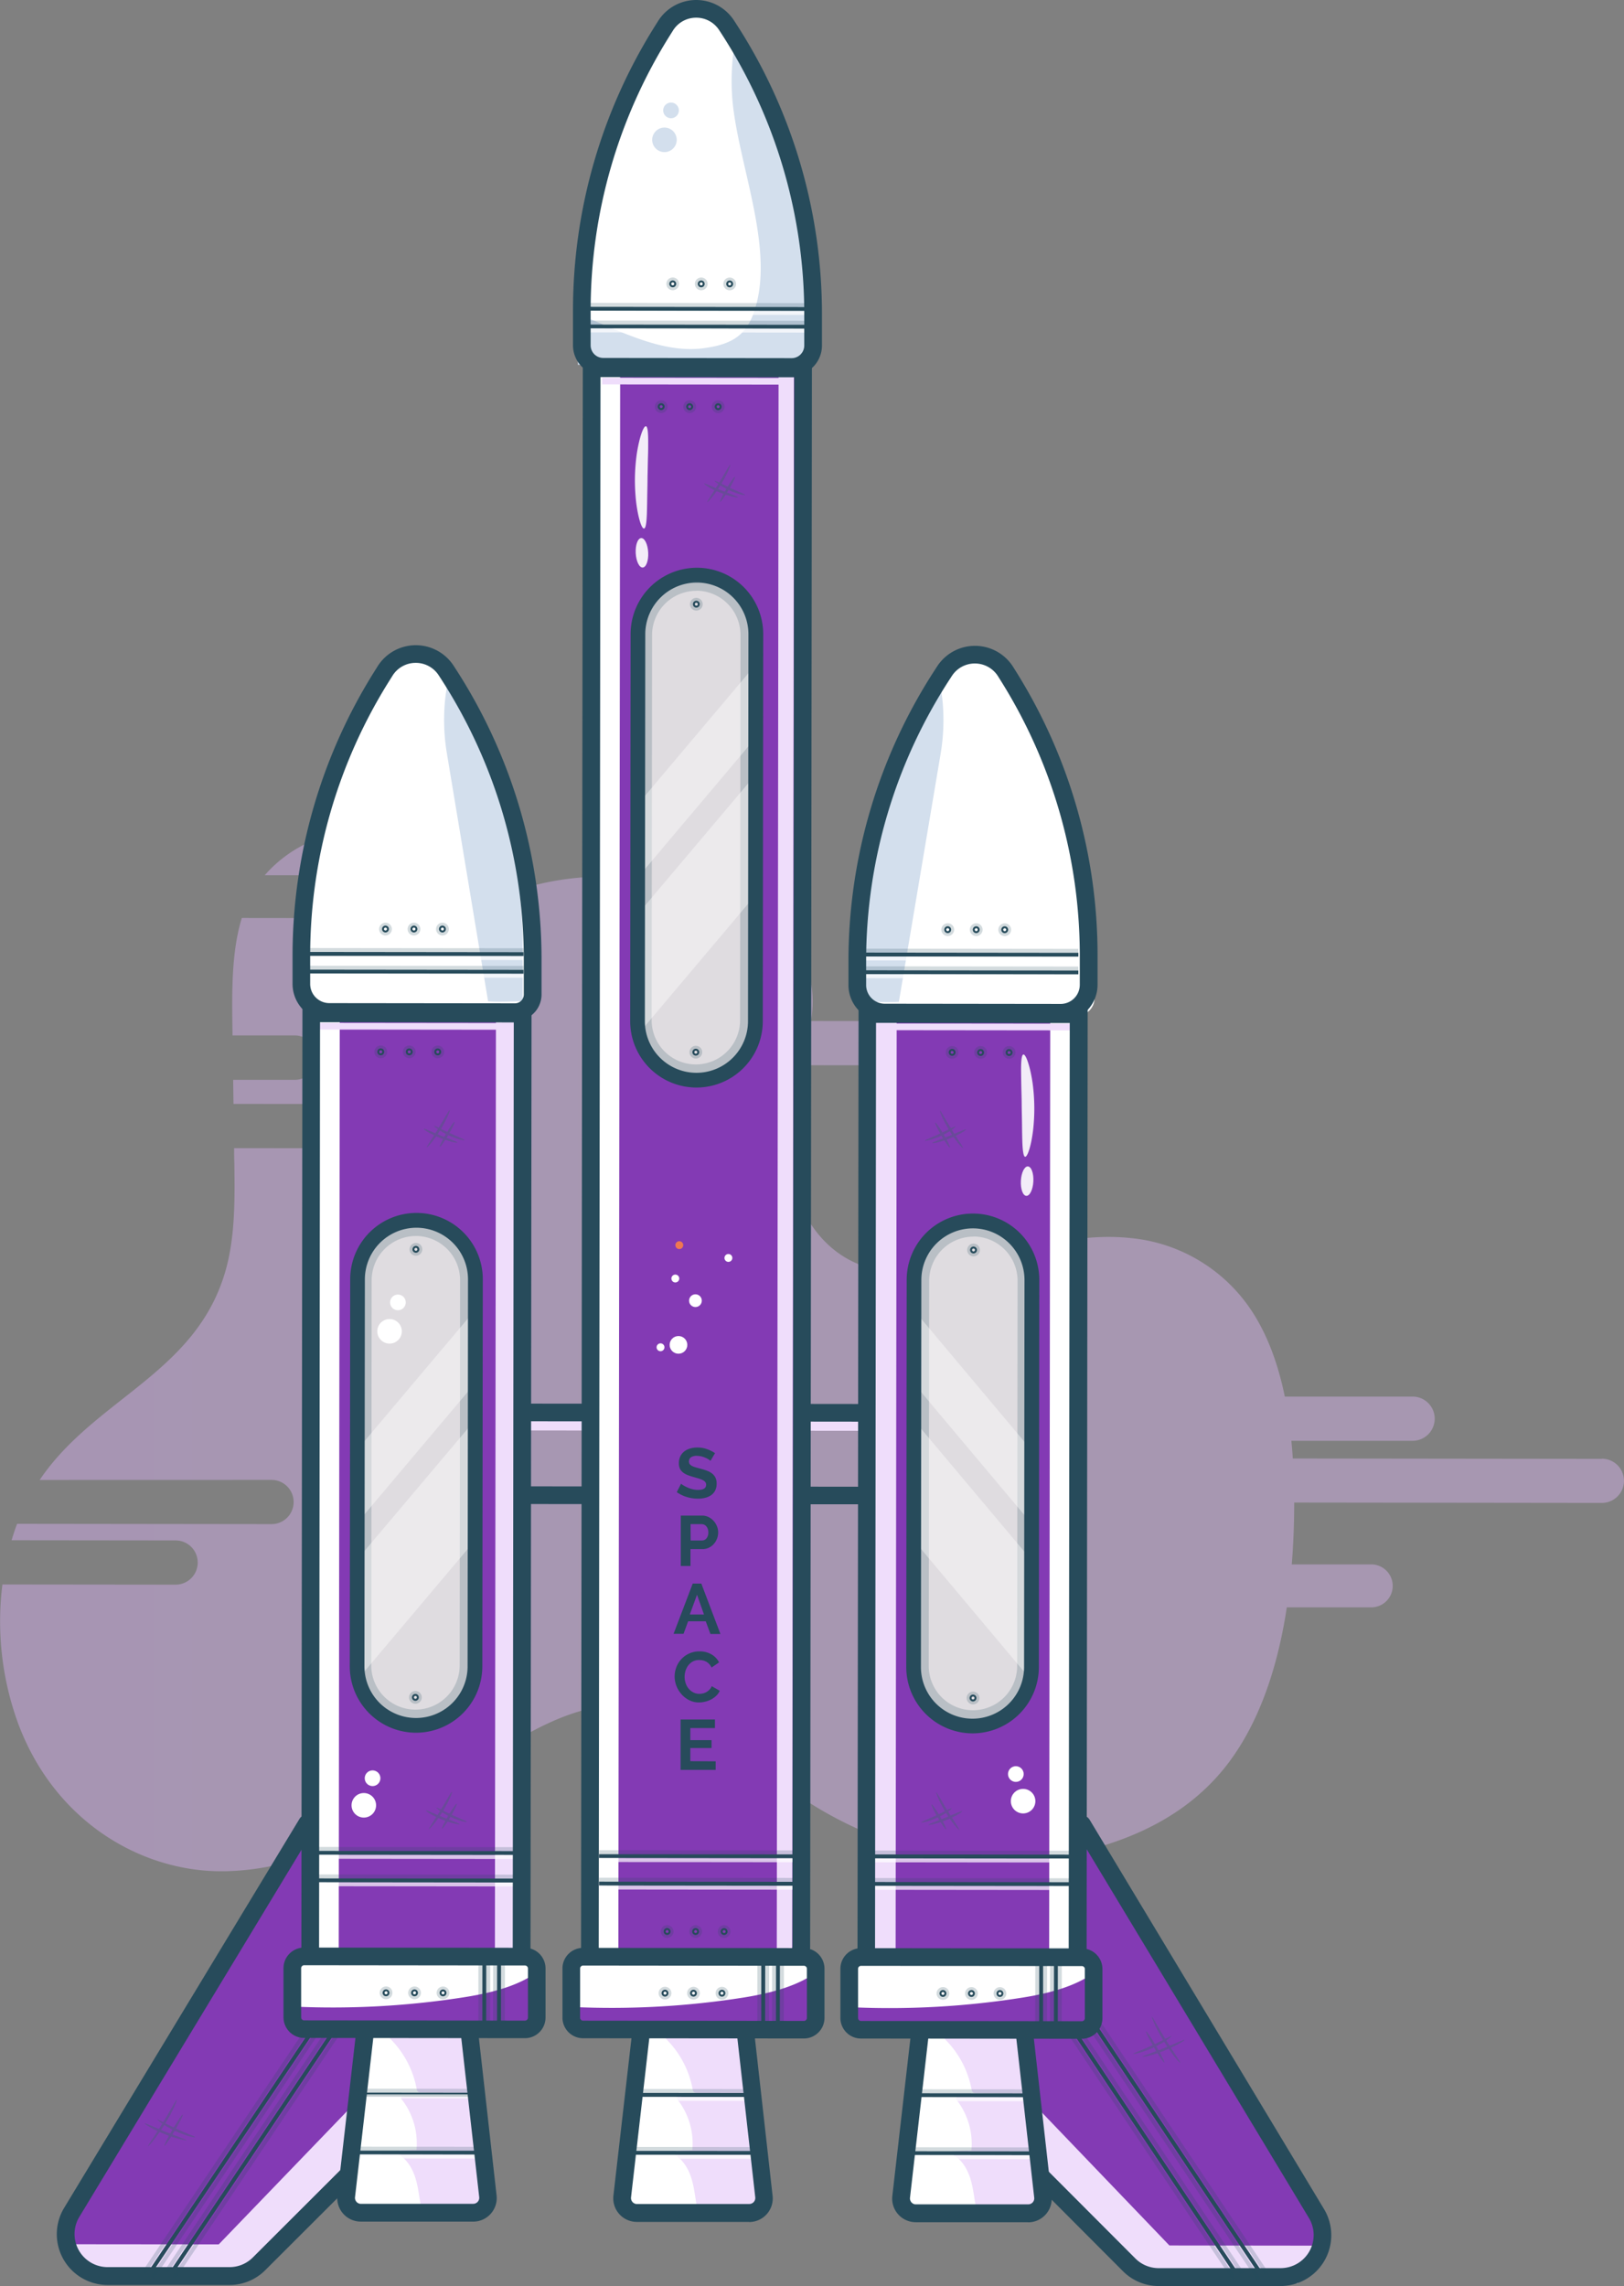 <svg xmlns="http://www.w3.org/2000/svg" xmlns:xlink="http://www.w3.org/1999/xlink" viewBox="0 0 540.07 760.04"><rect x="0" y="0" width="540.07" height="760.04" fill="#808080" stroke="none"/><defs><style>.cls-1,.cls-5{opacity:0.4;}.cls-1,.cls-12,.cls-7,.cls-9{isolation:isolate;}.cls-1{fill:url(#linear-gradient);}.cls-2{fill:#833ab4;}.cls-3{fill:#efddfb;}.cls-4,.cls-7{fill:#274b5b;}.cls-6{fill:#426270;}.cls-7{opacity:0.2;}.cls-12,.cls-8,.cls-9{fill:#fff;}.cls-9{opacity:0.7;}.cls-10{fill:#d3dfed;}.cls-11{fill:#dfdce0;}.cls-12{opacity:0.9;}.cls-13{fill:#833ab4;}.cls-14{fill:#ef7752;}</style><linearGradient id="linear-gradient" x1="0.18" y1="386.14" x2="540.2" y2="386.14" gradientTransform="matrix(1, 0, 0, -1, -0.51, 834.61)" gradientUnits="userSpaceOnUse"><stop offset="0" stop-color="#e1b4ff"/><stop offset="0.38" stop-color="#e0b9fb"/></linearGradient></defs><title>Asset 50</title><g id="Layer_2" data-name="Layer 2"><g id="Layer_1-2" data-name="Layer 1"><g id="Layer_2-2" data-name="Layer 2"><g id="Layer_1-2-2" data-name="Layer 1-2"><path class="cls-1" d="M532.72,485l-102.79-.12q-.19-2.94-.48-5.88l40.32,0a7.35,7.35,0,0,0,0-14.7h0l-42.5,0c-2.07-10.11-5.36-19.56-10.42-27.57a54.37,54.37,0,0,0-40.71-25.12c-15.29-1.65-30.58,2.22-45.6,6.4-20,5.57-43.55,10.58-58.61-7.95-8.91-11-12.45-28.93-9.24-44.57a116.56,116.56,0,0,1,3.14-11.35l52.95.06a7.35,7.35,0,0,0,0-14.7h0l-49.07-.06a41.43,41.43,0,0,0,.55-6.84,37.73,37.73,0,0,0-14-28.71c-7.71-6-16.73-8.18-25.58-9.76-19.81-3.51-40.25-4.57-59.56,2.18-18.27-19.73-44-26.41-66.41-17.13a43.4,43.4,0,0,0-16.67,11.79l43.8,0a7.14,7.14,0,0,1,0,14.27l-51.42-.06c-3.31,10.73-3.29,23.23-3.15,35.05l.05,4,20.67,0A7.35,7.35,0,1,1,98,359l-20.46,0q.05,4,.11,8l48.05.05a7.35,7.35,0,0,1,0,14.7l-47.84-.05c0,1.7,0,3.39.07,5.08.16,11.93.28,24.17-2.84,35.36-9.62,34.42-43.54,42.66-61.9,69.88L90.3,492a7.35,7.35,0,1,1,0,14.7l-84.62-.1q-1,2.67-1.83,5.46l54.55.06a7.35,7.35,0,1,1,0,14.7h0l-57.6-.06a98.74,98.74,0,0,0,5.47,46.85c12.43,32.48,41.36,49,68.59,48.49s53.18-15,77.61-31.22C170.91,578.66,190.23,565,210.76,567c20.94,2,38.85,19.8,57.78,31.94,30.83,19.76,66.77,24.84,100,14.13,14.7-4.74,29.26-12.79,40-27C419,572.17,425,553.84,427.93,534.37l28.14,0a7.14,7.14,0,0,0,.32-14.27h-.31l-26.5,0c.54-6.57.79-13.19.81-19.71v-.86l102.32.12a7.35,7.35,0,1,0,0-14.7Z"/><path class="cls-2" d="M103.39,606.23,24.11,736.9a9,9,0,0,0,6.68,13.66l52.55,6.15,56.45-56.33-34.37-94.16"/><polygon class="cls-3" points="30.13 758.68 78.81 758.74 135.27 702.41 129.67 687.07 72.74 746.15 21.22 746.1 30.13 758.68"/><path class="cls-4" d="M76.28,759.65l-40.5,0A16.89,16.89,0,0,1,21.34,734L99.59,604.7a2.94,2.94,0,0,1,3.53-1.24h0a2.94,2.94,0,0,1,3.77,1.75h0l35,95.93L88.23,754.71A16.78,16.78,0,0,1,76.28,759.65ZM102.72,610.9,26.39,737a11,11,0,0,0,9.41,16.71l40.5,0a10.94,10.94,0,0,0,7.79-3.22l51-50.92Z"/><g class="cls-5"><path class="cls-6" d="M54.08,705.85c2.62-4.24,4.45-7.83,4.67-7.73s-1.31,3.89-4,8.16-5.34,7.36-5.51,7.21S51.48,710.09,54.08,705.85Z"/><ellipse class="cls-6" cx="57.7" cy="708.22" rx="6" ry="0.42" transform="translate(-581.78 398.44) rotate(-59.5)"/><path class="cls-6" d="M55,708.7c3.82,1.55,7,2.57,7,2.8s-3.39-.45-7.27-2-6.75-3.4-6.64-3.6S51.16,707.17,55,708.7Z"/><path class="cls-6" d="M58.58,707.67c3.45,1.62,6.4,2.62,6.33,2.85s-3.16-.43-6.68-2.09-6-3.6-5.89-3.78S55.12,706.07,58.58,707.67Z"/></g><rect class="cls-4" x="20.79" y="702.35" width="128.75" height="1.31" transform="translate(-545.75 381.43) rotate(-56.09)"/><rect class="cls-7" x="19.44" y="701.44" width="128.75" height="1.31" transform="translate(-545.6 379.92) rotate(-56.09)"/><rect class="cls-7" x="22.14" y="703.25" width="128.75" height="1.31" transform="translate(-545.91 382.95) rotate(-56.09)"/><rect class="cls-4" x="27.98" y="702.35" width="128.75" height="1.31" transform="translate(-542.58 387.4) rotate(-56.09)"/><rect class="cls-7" x="26.63" y="701.45" width="128.75" height="1.31" transform="translate(-542.43 385.88) rotate(-56.09)"/><rect class="cls-7" x="29.32" y="703.26" width="128.75" height="1.31" transform="translate(-542.74 388.92) rotate(-56.09)"/><path class="cls-2" d="M359.23,606.52l79.51,131.72a8.37,8.37,0,0,1-6.22,12.64L378.93,757,322.6,700.59l34.59-94.08"/><polygon class="cls-3" points="431.48 759.13 382.79 759.08 326.46 702.63 332.1 687.3 388.89 746.51 440.41 746.57 431.48 759.13"/><path class="cls-4" d="M425.82,760l-40.5,0a16.78,16.78,0,0,1-11.94-5l-53.56-53.69,35.24-95.84a2.94,2.94,0,0,1,3.77-1.74h0a2.94,2.94,0,0,1,3.53,1.25l77.95,129.43A16.89,16.89,0,0,1,425.82,760Zm-99.19-60.19,50.92,51a10.94,10.94,0,0,0,7.78,3.24l40.5,0a11,11,0,0,0,9.45-16.69L359.22,611.19Z"/><rect class="cls-4" x="383.45" y="638.99" width="1.31" height="128.75" transform="translate(-326.33 332.5) rotate(-33.8)"/><rect class="cls-7" x="384.8" y="638.08" width="1.31" height="128.75" transform="translate(-325.6 333.1) rotate(-33.8)"/><rect class="cls-7" x="382.1" y="639.89" width="1.31" height="128.75" transform="translate(-327.06 331.9) rotate(-33.8)"/><rect class="cls-4" x="375.28" y="638.98" width="1.31" height="128.75" transform="translate(-327.7 327.95) rotate(-33.8)"/><rect class="cls-7" x="376.63" y="638.07" width="1.31" height="128.75" transform="translate(-326.97 328.55) rotate(-33.8)"/><rect class="cls-7" x="373.94" y="639.88" width="1.31" height="128.75" transform="translate(-328.43 327.36) rotate(-33.8)"/><path class="cls-8" d="M162.85,735.64l-48.34-.05,8.25-71.94a16.1,16.1,0,0,1,16-14.26h0a16.1,16.1,0,0,1,16,14.3Z"/><path class="cls-3" d="M137,651.86a19.2,19.2,0,0,1,2.84,5.13c2.28,6,1.95,12.65,1.61,19.07l10.16.34a2.11,2.11,0,0,0,1-.13c.67-.33.8-1.2.85-2,.35-5.64.67-11.52-1.51-16.74a9.31,9.31,0,0,0-1.93-3.08,10.53,10.53,0,0,0-5.45-2.46,33.76,33.76,0,0,0-6.86-.66"/><path class="cls-3" d="M129.63,677.65a31.72,31.72,0,0,1,8.91,16.67,1.75,1.75,0,0,0,.5,1.11,1.69,1.69,0,0,0,1,.24l13.63.15c.48,0,2,.66,2.4.46.93-.43.26-1.25.42-2.26a37.81,37.81,0,0,0-.87-15.26,2.31,2.31,0,0,0-.76-1.34,2.4,2.4,0,0,0-1.31-.3l-23.1-.65"/><path class="cls-3" d="M133.26,697.52a23.65,23.65,0,0,1,5.13,18.09c6.12-1.51,12.58,1.28,18.8.28a1.75,1.75,0,0,0,1.23-.58,1.78,1.78,0,0,0,.23-.83c.53-5.11.42-10.35-1.54-15.11-.33-.76,0-2.2-.72-2.66s-3,.15-3.84.15H133.72"/><path class="cls-3" d="M131.28,715.62c3.43,1.33,5.67,4.73,6.8,8.24s1.37,7.22,2.12,10.83a1.75,1.75,0,0,0,.38.9c.47.47,1.25.3,1.89.1a28.92,28.92,0,0,1,8.14-1.23c3.38,0,6.94.52,10-.88a2.26,2.26,0,0,0,1.16-.95,2.62,2.62,0,0,0,0-1.63q-1.14-6.11-2.37-12.21a2.57,2.57,0,0,0-2.67-2.53,97.17,97.17,0,0,0-25.29-1.19"/><rect class="cls-4" x="137.88" y="692.01" width="1.31" height="47.36" transform="translate(-577.31 853.42) rotate(-89.94)"/><rect class="cls-7" x="137.88" y="690.7" width="1.31" height="47.36" transform="translate(-576 852.12) rotate(-89.94)"/><rect class="cls-9" x="137.88" y="693.32" width="1.31" height="47.36" transform="translate(-578.62 854.72) rotate(-89.94)"/><rect class="cls-4" x="138.23" y="675.02" width="1.31" height="42.79" transform="translate(-557.69 834.52) rotate(-89.94)"/><rect class="cls-7" x="138.23" y="673.72" width="1.31" height="42.79" transform="translate(-556.38 833.22) rotate(-89.94)"/><rect class="cls-9" x="138.23" y="676.33" width="1.31" height="42.79" transform="matrix(0, -1, 1, 0, -559, 835.82)"/><path class="cls-4" d="M157.36,738.58l-37.38,0a7.84,7.84,0,0,1-7.78-8.73l7.63-66.49a19,19,0,0,1,37.83,0l7.48,66.51a7.84,7.84,0,0,1-7.8,8.72Zm-18.59-86.25A13.15,13.15,0,0,0,125.69,664l-7.63,66.49a2,2,0,0,0,1.72,2.17H120l37.37,0a2,2,0,0,0,2-2.18L151.87,664a13.15,13.15,0,0,0-13.1-11.69Z"/><path class="cls-8" d="M264.27,122.66l-61.73-.07a9.31,9.31,0,0,1-9.3-9.32h0v-9.52a175,175,0,0,1,26.89-93l.94-1.5a12,12,0,0,1,20.3-.14l.52.8a175,175,0,0,1,28.24,95.52v11.39A5.88,5.88,0,0,1,264.27,122.66Z"/><path class="cls-10" d="M269.1,104.1l0,17.27-76.91-.09,0-16.89c13.15,5.17,27.6,13.21,41.61,11.4,4.57-.6,9.38-1.7,12.7-4.92a18.52,18.52,0,0,0,4.31-7.37c7-20.3-5-48-7.16-69.39a76.18,76.18,0,0,1,.72-19.89A175,175,0,0,1,269.1,104.1Z"/><path class="cls-8" d="M170.28,336.18l-61.73-.07a9.31,9.31,0,0,1-9.3-9.32h0v-9.52a175,175,0,0,1,26.89-93l.94-1.5a12,12,0,0,1,20.3-.14l.52.8a175,175,0,0,1,28.24,95.52V330.3A5.88,5.88,0,0,1,170.28,336.18Z"/><path class="cls-8" d="M358.09,337.69l-61.73-.07a9.31,9.31,0,0,1-9.3-9.32h0v-9.52a175,175,0,0,1,26.89-93l.94-1.5a12,12,0,0,1,20.3-.14l.52.8A175,175,0,0,1,364,320.44v11.39A5.88,5.88,0,0,1,358.09,337.69Z"/><g class="cls-5"><path class="cls-6" d="M387,678.58c-2.64-4.29-4.14-8.09-3.94-8.17s2,3.51,4.65,7.74,5,7.52,4.79,7.66S389.66,682.87,387,678.58Z"/><ellipse class="cls-6" cx="384.12" cy="680.55" rx="0.42" ry="6" transform="translate(-291.4 287.66) rotate(-30.38)"/><path class="cls-6" d="M387.16,681.76c-3.88,1.56-7.22,2.22-7.27,2s3.14-1.24,7-2.78,6.84-3,7-2.8S391,680.21,387.16,681.76Z"/><path class="cls-6" d="M383.6,680.71c-3.53,1.63-6.64,2.28-6.69,2.07s2.88-1.22,6.34-2.83,6.12-3.21,6.26-3S387.13,679.07,383.6,680.71Z"/></g><rect class="cls-3" x="220.1" y="404.94" width="3.72" height="137.69" transform="translate(-252.08 695.21) rotate(-89.94)"/><path class="cls-4" d="M295.5,500.12,151.93,500l0-33.39,143.56.16Zm-137.68-6,131.81.15,0-21.63-131.8-.15Z"/><path class="cls-10" d="M298.93,333.05c-3.83.27-7.7,0-11.53,0l0-17.27a175.22,175.22,0,0,1,6.36-46.54c3.16-11.41,8.91-35.34,18.79-42.27.39,2,.67,4,.88,5.93a67.53,67.53,0,0,1-.67,18Z"/><path class="cls-10" d="M162.32,332.9c3.83.28,7.7,0,11.53,0l0-17.27a175.22,175.22,0,0,0-6.25-46.55c-3.14-11.41-8.83-35.36-18.69-42.32-.39,2-.68,4-.89,5.93a67.53,67.53,0,0,0,.63,18Z"/><polygon class="cls-2" points="288.06 652.62 288.41 337.22 358.73 337.3 358.37 652.9 288.06 652.62"/><polygon class="cls-8" points="349.26 336.7 348.9 652.28 355.76 652.31 356.12 336.71 349.26 336.7"/><polygon class="cls-3" points="291.14 336.64 290.78 652.22 297.84 652.24 298.2 336.65 291.14 336.64"/><rect class="cls-3" x="324.73" y="310.64" width="2.22" height="61.58" transform="translate(-15.96 666.89) rotate(-89.94)"/><path class="cls-11" d="M323.41,573.16h0a19.6,19.6,0,0,1-19.58-19.62L304,424.84a19.6,19.6,0,0,1,19.62-19.58h0a19.6,19.6,0,0,1,19.58,19.62L343,553.58A19.6,19.6,0,0,1,323.41,573.16Z"/><g class="cls-5"><path class="cls-6" d="M314.48,602.5c-2.13-3.45-3.31-6.54-3.11-6.62s1.72,2.78,3.81,6.19,4,6.06,3.79,6.21S316.59,606,314.48,602.5Z"/><ellipse class="cls-6" cx="312.19" cy="604.06" rx="0.42" ry="4.83" transform="translate(-262.6 240.78) rotate(-30.38)"/><path class="cls-6" d="M314.66,605.09c-3.13,1.26-5.83,1.76-5.88,1.54s2.5-1.08,5.57-2.32,5.51-2.39,5.63-2.18S317.8,603.84,314.66,605.09Z"/><path class="cls-6" d="M311.8,604.24c-2.85,1.33-5.37,1.81-5.42,1.6s2.29-1.06,5.07-2.35,4.94-2.55,5.07-2.35S314.66,602.93,311.8,604.24Z"/></g><g class="cls-5"><path class="cls-6" d="M315.72,375.85c-2.13-3.45-3.31-6.54-3.11-6.62s1.72,2.78,3.81,6.19,4,6.06,3.79,6.21S317.83,379.32,315.72,375.85Z"/><ellipse class="cls-6" cx="313.44" cy="377.4" rx="0.42" ry="4.83" transform="translate(-147.81 210.3) rotate(-30.38)"/><path class="cls-6" d="M315.91,378.45c-3.13,1.26-5.83,1.76-5.88,1.54s2.5-1.08,5.57-2.32,5.51-2.39,5.63-2.18S319,377.2,315.91,378.45Z"/><path class="cls-6" d="M313,377.59c-2.85,1.33-5.37,1.81-5.42,1.6s2.29-1.06,5.07-2.35,4.94-2.55,5.07-2.35S315.9,376.28,313,377.59Z"/></g><path class="cls-4" d="M335.58,351.06a1.14,1.14,0,1,1,1.14-1.14A1.14,1.14,0,0,1,335.58,351.06Zm0-1.63a.49.49,0,1,0,.49.49A.49.49,0,0,0,335.58,349.43Z"/><path class="cls-7" d="M335.58,352a2.12,2.12,0,1,1,2.13-2.12h0A2.13,2.13,0,0,1,335.58,352Zm0-2.94a.82.82,0,1,0,.82.82A.82.82,0,0,0,335.58,349.1Z"/><path class="cls-4" d="M326.11,351.05a1.14,1.14,0,1,1,1.14-1.14A1.14,1.14,0,0,1,326.11,351.05Zm0-1.63a.49.49,0,1,0,.49.49A.49.49,0,0,0,326.11,349.42Z"/><path class="cls-7" d="M326.11,352a2.12,2.12,0,1,1,2.13-2.12h0A2.13,2.13,0,0,1,326.11,352Zm0-2.94a.82.82,0,1,0,.82.82A.82.82,0,0,0,326.11,349.09Z"/><path class="cls-4" d="M316.64,351a1.14,1.14,0,1,1,1.14-1.14A1.14,1.14,0,0,1,316.64,351Zm0-1.63a.49.49,0,1,0,.49.49A.49.49,0,0,0,316.64,349.41Z"/><path class="cls-7" d="M316.63,352a2.12,2.12,0,1,1,2.13-2.12h0A2.13,2.13,0,0,1,316.63,352Zm0-2.94a.82.82,0,1,0,.82.82A.82.82,0,0,0,316.64,349.08Z"/><path class="cls-4" d="M334.12,310.23a1.14,1.14,0,1,1,1.14-1.14h0A1.14,1.14,0,0,1,334.12,310.23Zm0-1.63a.49.49,0,1,0,.49.49.49.49,0,0,0-.49-.49Z"/><path class="cls-7" d="M334.12,311.21a2.12,2.12,0,1,1,2.13-2.12h0A2.13,2.13,0,0,1,334.12,311.21Zm0-2.94a.82.82,0,1,0,.82.82A.82.82,0,0,0,334.12,308.27Z"/><path class="cls-4" d="M324.65,310.22a1.14,1.14,0,1,1,1.14-1.14h0A1.14,1.14,0,0,1,324.65,310.22Zm0-1.63a.49.49,0,1,0,.49.49.49.49,0,0,0-.49-.49Z"/><path class="cls-7" d="M324.64,311.2a2.12,2.12,0,1,1,2.13-2.12h0A2.13,2.13,0,0,1,324.64,311.2Zm0-2.94a.82.82,0,1,0,.82.82A.82.82,0,0,0,324.65,308.26Z"/><path class="cls-4" d="M315.17,310.21a1.14,1.14,0,1,1,1.14-1.14h0A1.14,1.14,0,0,1,315.17,310.21Zm0-1.63a.49.49,0,1,0,.49.49.49.49,0,0,0-.49-.49Z"/><path class="cls-7" d="M315.17,311.19a2.12,2.12,0,1,1,2.13-2.12h0A2.13,2.13,0,0,1,315.17,311.19Zm0-2.94a.82.82,0,1,0,.82.82A.82.82,0,0,0,315.18,308.25Z"/><path class="cls-12" d="M339.77,367.59c0-2.32-.09-4.52-.13-6.53s-.07-3.82-.08-5.36c0-3.07.19-5,.76-5.12s1.41,1.71,2.17,4.77a48.24,48.24,0,0,1,1,5.43,63.61,63.61,0,0,1,.22,13.49,48.29,48.29,0,0,1-.8,5.46c-.66,3.08-1.45,4.9-2,4.84s-.82-2-.93-5.1c-.05-1.54-.08-3.35-.1-5.36S339.8,369.91,339.77,367.59Z"/><ellipse class="cls-12" cx="341.6" cy="392.7" rx="4.9" ry="2.08" transform="translate(-68.86 712.75) rotate(-86.93)"/><path class="cls-7" d="M323.57,571.53A17.66,17.66,0,0,1,306,553.87l.14-128.07a17.64,17.64,0,1,1,35.28,0l-.14,128.07A17.66,17.66,0,0,1,323.57,571.53Zm.18-160.4A14.71,14.71,0,0,0,309,425.8l-.14,128.07a14.7,14.7,0,0,0,29.4,0l.14-128.07a14.71,14.71,0,0,0-14.68-14.72Z"/><g class="cls-5"><polygon class="cls-8" points="302.01 433.27 301.98 457.62 341.13 504.24 341.15 479.89 302.01 433.27"/><path class="cls-8" d="M302,469.85l0,40,39.14,46.61v-.3l0-39.73Z"/></g><path class="cls-4" d="M323.38,576.26a22.07,22.07,0,0,1-22-22.07l.14-128.69a22,22,0,1,1,44.1,0v0l-.14,128.69A22.07,22.07,0,0,1,323.38,576.26Zm.19-167.89A17.17,17.17,0,0,0,306.4,425.5l-.14,128.69a17.15,17.15,0,0,0,34.3.08v0l.14-128.69A17.17,17.17,0,0,0,323.57,408.37Z"/><path class="cls-4" d="M323.75,416.7a1.14,1.14,0,1,1,1.14-1.14A1.14,1.14,0,0,1,323.75,416.7Zm0-1.63a.49.49,0,1,0,.49.49A.49.49,0,0,0,323.75,415.07Z"/><path class="cls-7" d="M323.75,417.68a2.12,2.12,0,1,1,2.13-2.12h0A2.13,2.13,0,0,1,323.75,417.68Zm0-2.94a.82.82,0,1,0,.82.82A.82.82,0,0,0,323.75,414.74Z"/><path class="cls-4" d="M323.58,565.65a1.14,1.14,0,1,1,1.14-1.14h0A1.14,1.14,0,0,1,323.58,565.65Zm0-1.63a.49.49,0,1,0,.49.49A.49.49,0,0,0,323.58,564Z"/><path class="cls-7" d="M323.58,566.63a2.12,2.12,0,1,1,2.13-2.12A2.12,2.12,0,0,1,323.58,566.63Zm0-2.94a.82.82,0,1,0,.82.82A.82.82,0,0,0,323.58,563.69Z"/><polygon class="cls-2" points="266.48 653.12 267.07 122.99 196.76 122.91 196.16 653.37 266.48 653.12"/><polygon class="cls-8" points="206.24 121.94 205.64 652.37 198.78 652.39 199.38 121.94 206.24 121.94"/><polygon class="cls-3" points="264.05 122.01 263.45 652.43 258.32 652.46 258.92 122 264.05 122.01"/><path class="cls-11" d="M231.74,190.57h0a19.6,19.6,0,0,1,19.58,19.62l-.14,128.69a19.6,19.6,0,0,1-19.62,19.58h0A19.6,19.6,0,0,1,212,338.84l.14-128.69A19.6,19.6,0,0,1,231.74,190.57Z"/><rect class="cls-4" x="232.56" y="592.33" width="1.31" height="67.94" transform="translate(-393.35 858.8) rotate(-89.94)"/><rect class="cls-7" x="232.56" y="591.02" width="1.31" height="67.94" transform="translate(-392.04 857.5) rotate(-89.94)"/><rect class="cls-9" x="232.56" y="593.64" width="1.31" height="67.94" transform="translate(-394.66 860.11) rotate(-89.94)"/><rect class="cls-4" x="232.55" y="583.18" width="1.31" height="67.94" transform="translate(-384.21 849.67) rotate(-89.94)"/><rect class="cls-7" x="232.56" y="581.88" width="1.31" height="67.94" transform="translate(-382.9 848.36) rotate(-89.94)"/><rect class="cls-9" x="232.55" y="584.49" width="1.31" height="67.94" transform="translate(-385.51 850.97) rotate(-89.94)"/><rect class="cls-4" x="321.4" y="592.43" width="1.31" height="67.94" transform="translate(-304.71 947.75) rotate(-89.94)"/><rect class="cls-7" x="321.4" y="591.12" width="1.31" height="67.94" transform="translate(-303.4 946.45) rotate(-89.94)"/><rect class="cls-9" x="321.4" y="593.74" width="1.31" height="67.94" transform="translate(-306.01 949.05) rotate(-89.94)"/><rect class="cls-4" x="321.4" y="583.28" width="1.31" height="67.94" transform="translate(-295.56 938.61) rotate(-89.94)"/><rect class="cls-7" x="321.4" y="581.98" width="1.31" height="67.94" transform="translate(-294.25 937.31) rotate(-89.94)"/><rect class="cls-9" x="321.4" y="584.59" width="1.31" height="67.94" transform="translate(-296.87 939.91) rotate(-89.94)"/><rect class="cls-4" x="321.89" y="287.19" width="1.31" height="72.19" transform="translate(-1.1 645.47) rotate(-89.94)"/><rect class="cls-7" x="321.89" y="285.88" width="1.31" height="72.19" transform="translate(0.21 644.16) rotate(-89.94)"/><rect class="cls-9" x="321.89" y="288.5" width="1.31" height="72.19" transform="translate(-2.41 646.77) rotate(-89.94)"/><rect class="cls-4" x="321.9" y="281.31" width="1.31" height="72.19" transform="translate(4.79 639.6) rotate(-89.94)"/><rect class="cls-7" x="321.9" y="280" width="1.31" height="72.19" transform="translate(6.1 638.3) rotate(-89.94)"/><rect class="cls-9" x="321.9" y="282.62" width="1.31" height="72.19" transform="translate(3.48 640.9) rotate(-89.94)"/><rect class="cls-4" x="231" y="72.49" width="1.31" height="72.19" transform="translate(122.82 340.12) rotate(-89.94)"/><rect class="cls-7" x="231.01" y="71.18" width="1.31" height="72.19" transform="translate(124.12 338.81) rotate(-89.94)"/><rect class="cls-9" x="231" y="73.79" width="1.31" height="72.19" transform="translate(121.51 341.42) rotate(-89.94)"/><rect class="cls-4" x="231.01" y="66.61" width="1.31" height="72.19" transform="translate(128.7 334.25) rotate(-89.94)"/><rect class="cls-7" x="231.01" y="65.3" width="1.31" height="72.19" transform="translate(130.01 332.95) rotate(-89.94)"/><rect class="cls-9" x="231.01" y="67.92" width="1.31" height="72.19" transform="translate(127.39 335.55) rotate(-89.94)"/><rect class="cls-4" x="137.35" y="286.98" width="1.31" height="72.19" transform="translate(-185.23 460.71) rotate(-89.94)"/><rect class="cls-7" x="137.35" y="285.68" width="1.31" height="72.19" transform="translate(-183.92 459.41) rotate(-89.94)"/><rect class="cls-9" x="137.34" y="288.29" width="1.31" height="72.19" transform="translate(-186.54 462.01) rotate(-89.94)"/><rect class="cls-4" x="137.35" y="281.1" width="1.31" height="72.19" transform="translate(-179.35 454.84) rotate(-89.94)"/><rect class="cls-7" x="137.35" y="279.8" width="1.31" height="72.19" transform="translate(-178.04 453.54) rotate(-89.94)"/><rect class="cls-9" x="137.35" y="282.41" width="1.31" height="72.19" transform="translate(-180.65 456.15) rotate(-89.94)"/><g class="cls-5"><path class="cls-6" d="M239,160.71c2.1-3.4,3.6-6.28,3.83-6.18s-1,3.17-3.12,6.62-4.34,5.92-4.51,5.77S236.88,164.13,239,160.71Z"/><ellipse class="cls-6" cx="241.95" cy="162.7" rx="4.83" ry="0.42" transform="translate(-21.07 288.53) rotate(-59.49)"/><path class="cls-6" d="M239.8,163c3.07,1.24,5.63,2.1,5.57,2.33s-2.75-.29-5.88-1.55-5.43-2.77-5.31-3S236.73,161.75,239.8,163Z"/><path class="cls-6" d="M242.7,162.16c2.77,1.31,5.13,2.13,5.06,2.36s-2.57-.27-5.41-1.61-4.84-2.95-4.71-3.11S239.92,160.87,242.7,162.16Z"/></g><path class="cls-4" d="M219.88,136.33a1.14,1.14,0,1,1,1.14-1.14h0A1.14,1.14,0,0,1,219.88,136.33Zm0-1.63a.49.49,0,1,0,.49.49A.49.49,0,0,0,219.88,134.7Z"/><path class="cls-7" d="M219.88,137.31a2.12,2.12,0,1,1,2.13-2.12h0A2.13,2.13,0,0,1,219.88,137.31Zm0-2.94a.82.82,0,1,0,.82.82A.82.82,0,0,0,219.88,134.37Z"/><path class="cls-4" d="M229.35,136.34a1.14,1.14,0,1,1,1.14-1.14h0A1.14,1.14,0,0,1,229.35,136.34Zm0-1.63a.49.49,0,1,0,.49.49A.49.49,0,0,0,229.35,134.71Z"/><path class="cls-7" d="M229.35,137.32a2.12,2.12,0,1,1,2.13-2.12h0A2.13,2.13,0,0,1,229.35,137.32Zm0-2.94a.82.82,0,1,0,.82.82A.82.82,0,0,0,229.35,134.38Z"/><path class="cls-4" d="M238.83,136.35a1.14,1.14,0,1,1,1.14-1.14h0A1.14,1.14,0,0,1,238.83,136.35Zm0-1.63a.49.49,0,1,0,.49.49A.49.49,0,0,0,238.83,134.72Z"/><path class="cls-7" d="M238.82,137.33a2.12,2.12,0,1,1,2.13-2.12h0A2.13,2.13,0,0,1,238.82,137.33Zm0-2.94a.82.82,0,1,0,.82.82A.82.82,0,0,0,238.83,134.39Z"/><path class="cls-4" d="M223.72,95.51a1.14,1.14,0,1,1,1.14-1.14A1.14,1.14,0,0,1,223.72,95.51Zm0-1.63a.49.49,0,1,0,.49.49A.49.49,0,0,0,223.72,93.87Z"/><path class="cls-7" d="M223.72,96.49a2.12,2.12,0,1,1,2.13-2.12h0A2.13,2.13,0,0,1,223.72,96.49Zm0-2.94a.82.82,0,1,0,.82.82A.82.82,0,0,0,223.72,93.55Z"/><path class="cls-4" d="M233.19,95.52a1.14,1.14,0,1,1,1.14-1.14A1.14,1.14,0,0,1,233.19,95.52Zm0-1.63a.49.49,0,1,0,.49.49A.49.49,0,0,0,233.19,93.88Z"/><path class="cls-7" d="M233.19,96.5a2.12,2.12,0,1,1,2.13-2.12h0A2.13,2.13,0,0,1,233.19,96.5Zm0-2.94a.82.82,0,1,0,.82.82A.82.82,0,0,0,233.19,93.56Z"/><path class="cls-4" d="M242.66,95.53a1.14,1.14,0,1,1,1.14-1.14A1.14,1.14,0,0,1,242.66,95.53Zm0-1.63a.49.49,0,1,0,.49.49A.49.49,0,0,0,242.67,93.9Z"/><path class="cls-7" d="M242.66,96.51a2.12,2.12,0,1,1,2.13-2.12h0A2.13,2.13,0,0,1,242.66,96.51Zm0-2.94a.82.82,0,1,0,.82.82A.82.82,0,0,0,242.67,93.57Z"/><path class="cls-4" d="M221.86,643.27a1.14,1.14,0,1,1,1.14-1.14h0A1.14,1.14,0,0,1,221.86,643.27Zm0-1.63a.49.49,0,1,0,.49.49A.49.49,0,0,0,221.86,641.64Z"/><path class="cls-7" d="M221.86,644.25a2.12,2.12,0,1,1,2.13-2.12h0A2.13,2.13,0,0,1,221.86,644.25Zm0-2.94a.82.82,0,1,0,.82.82A.82.82,0,0,0,221.86,641.31Z"/><path class="cls-4" d="M231.33,643.28a1.14,1.14,0,1,1,1.14-1.14h0A1.14,1.14,0,0,1,231.33,643.28Zm0-1.63a.49.49,0,1,0,.49.49A.49.49,0,0,0,231.34,641.65Z"/><path class="cls-7" d="M231.33,644.26a2.12,2.12,0,1,1,2.13-2.12h0A2.13,2.13,0,0,1,231.33,644.26Zm0-2.94a.82.82,0,1,0,.82.82A.82.82,0,0,0,231.34,641.32Z"/><path class="cls-4" d="M240.81,643.29a1.14,1.14,0,1,1,1.14-1.14h0A1.14,1.14,0,0,1,240.81,643.29Zm0-1.63a.49.49,0,1,0,.49.49A.49.49,0,0,0,240.81,641.66Z"/><path class="cls-7" d="M240.8,644.27a2.12,2.12,0,1,1,2.13-2.12h0A2.13,2.13,0,0,1,240.8,644.27Zm0-2.94a.82.82,0,1,0,.82.82A.82.82,0,0,0,240.81,641.33Z"/><path class="cls-12" d="M211.15,158.65a65.53,65.53,0,0,1,.48-6.74,48.28,48.28,0,0,1,1-5.43c.76-3.06,1.62-4.86,2.18-4.77s.75,2.06.75,5.13c0,1.54,0,3.35-.08,5.36l-.14,6.53c0,2.32-.07,4.52-.1,6.53s-.06,3.82-.11,5.36c-.11,3.07-.36,5-.94,5.09s-1.35-1.76-2-4.84a48.29,48.29,0,0,1-.79-5.46A65.54,65.54,0,0,1,211.15,158.65Z"/><ellipse class="cls-12" cx="213.47" cy="183.8" rx="2.08" ry="4.9" transform="translate(-9.16 11.21) rotate(-2.95)"/><path class="cls-7" d="M231.39,356.82a17.66,17.66,0,0,1-17.62-17.66l.14-128.07a17.64,17.64,0,0,1,35.28,0L249,339.2A17.66,17.66,0,0,1,231.39,356.82Zm.18-160.4a14.71,14.71,0,0,0-14.72,14.68l-.14,128.07a14.7,14.7,0,0,0,29.4,0l.14-128.07a14.71,14.71,0,0,0-14.68-14.72Z"/><g class="cls-5"><polygon class="cls-8" points="253.27 218.61 253.24 242.97 213.99 289.5 214.02 265.14 253.27 218.61"/><path class="cls-8" d="M253.23,255.2l0,40-39.25,46.52v-.3l0-39.73Z"/></g><path class="cls-4" d="M231.57,361.56a22.07,22.07,0,0,1-22-22.07l.14-128.69a22,22,0,0,1,44.1,0l-.14,128.69A22.07,22.07,0,0,1,231.57,361.56Zm.19-167.89a17.17,17.17,0,0,0-17.17,17.13l-.14,128.69a17.17,17.17,0,0,0,17.13,17.17h0a17.17,17.17,0,0,0,17.17-17.13l.14-128.69a17.17,17.17,0,0,0-17.13-17.17Z"/><path class="cls-4" d="M231.57,202a1.14,1.14,0,1,1,1.14-1.14A1.14,1.14,0,0,1,231.57,202Zm0-1.63a.49.49,0,1,0,.49.49A.49.49,0,0,0,231.57,200.37Z"/><path class="cls-7" d="M231.56,203a2.12,2.12,0,1,1,2.13-2.12h0A2.13,2.13,0,0,1,231.56,203Zm0-2.94a.82.82,0,1,0,.82.82A.82.82,0,0,0,231.57,200Z"/><path class="cls-4" d="M231.4,350.94a1.14,1.14,0,1,1,1.14-1.14A1.14,1.14,0,0,1,231.4,350.94Zm0-1.63a.49.49,0,1,0,.49.49A.49.49,0,0,0,231.4,349.31Z"/><path class="cls-7" d="M231.4,351.92a2.12,2.12,0,1,1,2.13-2.12h0A2.13,2.13,0,0,1,231.4,351.92Zm0-2.94a.82.82,0,1,0,.82.82A.82.82,0,0,0,231.4,349Z"/><path class="cls-4" d="M236.28,485.66a4.06,4.06,0,0,0-.6-.45,7.35,7.35,0,0,0-1.06-.56,9.21,9.21,0,0,0-1.36-.46,5.93,5.93,0,0,0-1.49-.19,3.33,3.33,0,0,0-2,.49,1.63,1.63,0,0,0-.65,1.39,1.43,1.43,0,0,0,.25.86,2.14,2.14,0,0,0,.72.6,6,6,0,0,0,1.19.47q.72.21,1.66.45a22.94,22.94,0,0,1,2.23.71,6,6,0,0,1,1.7.95,3.9,3.9,0,0,1,1.07,1.36,4.5,4.5,0,0,1,.38,2,4.85,4.85,0,0,1-.51,2.29,4.26,4.26,0,0,1-1.37,1.54,5.94,5.94,0,0,1-2,.86,10,10,0,0,1-2.35.27,12.61,12.61,0,0,1-3.73-.57,11.5,11.5,0,0,1-3.3-1.61l1.44-2.8a4.53,4.53,0,0,0,.77.56,11.61,11.61,0,0,0,1.31.68,10.15,10.15,0,0,0,1.67.58,7.56,7.56,0,0,0,1.89.24q2.69,0,2.69-1.72a1.41,1.41,0,0,0-.31-.92,2.61,2.61,0,0,0-.87-.65,8.37,8.37,0,0,0-1.37-.52l-1.79-.52a15.22,15.22,0,0,1-2.09-.72,5.48,5.48,0,0,1-1.47-.92,3.45,3.45,0,0,1-.88-1.23,4.25,4.25,0,0,1-.29-1.66,5.2,5.2,0,0,1,.47-2.26,4.57,4.57,0,0,1,1.31-1.65,5.93,5.93,0,0,1,2-1,8.05,8.05,0,0,1,2.38-.32,9.25,9.25,0,0,1,3.27.56,12.14,12.14,0,0,1,2.59,1.31Z"/><path class="cls-4" d="M226.4,520.61l0-16.75h7.1a4.76,4.76,0,0,1,2.14.49,5.53,5.53,0,0,1,1.68,1.28,6,6,0,0,1,1.11,1.79,5.4,5.4,0,0,1,.4,2,5.82,5.82,0,0,1-.37,2.08,5.73,5.73,0,0,1-1.06,1.78,5.23,5.23,0,0,1-1.65,1.25,4.78,4.78,0,0,1-2.12.47h-4v5.61Zm3.28-8.47h3.78a1.87,1.87,0,0,0,1.5-.73,3,3,0,0,0,.6-2,3.27,3.27,0,0,0-.19-1.14,2.79,2.79,0,0,0-.5-.86,2,2,0,0,0-.72-.53,2.11,2.11,0,0,0-.84-.18h-3.66Z"/><path class="cls-4" d="M230.37,526.46h2.86l6.35,16.76h-3.33L234.7,539h-5.85l-1.54,4.17H224Zm3.74,10.29-2.31-6.58-2.41,6.58Z"/><path class="cls-4" d="M224.35,557.31a8.67,8.67,0,0,1,.56-3,8.13,8.13,0,0,1,4.22-4.57,8,8,0,0,1,3.49-.73,7.62,7.62,0,0,1,4,1,6.48,6.48,0,0,1,2.51,2.65l-2.5,1.72a4.29,4.29,0,0,0-.8-1.19,4,4,0,0,0-1-.77,4.57,4.57,0,0,0-1.13-.41,5.39,5.39,0,0,0-1.16-.13,4.39,4.39,0,0,0-2.14.49,4.69,4.69,0,0,0-1.51,1.29,5.67,5.67,0,0,0-.91,1.79,6.78,6.78,0,0,0-.31,2,6.5,6.5,0,0,0,.35,2.14,5.68,5.68,0,0,0,1,1.81,5,5,0,0,0,1.56,1.25,4.25,4.25,0,0,0,2,.47,5.25,5.25,0,0,0,1.18-.14,4.48,4.48,0,0,0,1.17-.45,4.42,4.42,0,0,0,1-.79,3.65,3.65,0,0,0,.76-1.17l2.66,1.53a5,5,0,0,1-1.15,1.66,7.36,7.36,0,0,1-1.68,1.21,8.55,8.55,0,0,1-2,.75,8.74,8.74,0,0,1-2.08.26,7.13,7.13,0,0,1-3.27-.76,8.54,8.54,0,0,1-2.56-2,9.15,9.15,0,0,1-1.67-2.76A8.61,8.61,0,0,1,224.35,557.31Z"/><path class="cls-4" d="M238,585.56v2.85H226.33l0-16.75h11.43v2.85h-8.19v4h7.06v2.64h-7.06v4.36Z"/><polygon class="cls-2" points="173.48 652.49 173.83 337.09 103.52 337.01 103.16 652.61 173.48 652.49"/><polygon class="cls-8" points="112.99 336.44 112.64 652.02 105.78 652.03 106.13 336.43 112.99 336.44"/><polygon class="cls-3" points="171.11 336.5 170.76 652.08 164.58 652.09 164.93 336.5 171.11 336.5"/><rect class="cls-3" x="135.28" y="310.43" width="2.22" height="61.58" transform="translate(-204.98 477.23) rotate(-89.94)"/><path class="cls-11" d="M138.5,405.06h0a19.6,19.6,0,0,1,19.58,19.62l-.14,128.69A19.6,19.6,0,0,1,138.31,573h0a19.6,19.6,0,0,1-19.58-19.62l.14-128.69A19.6,19.6,0,0,1,138.5,405.06Z"/><g class="cls-5"><path class="cls-6" d="M146.46,601.87c2.1-3.4,3.6-6.28,3.83-6.18s-1,3.17-3.12,6.62-4.34,5.9-4.51,5.76S144.37,605.28,146.46,601.87Z"/><ellipse class="cls-6" cx="149.43" cy="603.85" rx="4.83" ry="0.42" transform="translate(-446.66 425.98) rotate(-59.49)"/><path class="cls-6" d="M147.29,604.13c3.07,1.24,5.63,2.1,5.57,2.33s-2.75-.29-5.88-1.55-5.43-2.77-5.31-3S144.22,602.9,147.29,604.13Z"/><path class="cls-6" d="M150.18,603.3c2.77,1.31,5.13,2.13,5.06,2.36s-2.57-.27-5.41-1.61-4.84-2.95-4.71-3.11S147.42,602,150.18,603.3Z"/></g><g class="cls-5"><path class="cls-6" d="M145.73,375.21c2.1-3.4,3.6-6.28,3.83-6.18s-1,3.17-3.12,6.62-4.34,5.92-4.5,5.77S143.64,378.63,145.73,375.21Z"/><ellipse class="cls-6" cx="148.71" cy="377.16" rx="4.83" ry="0.42" transform="translate(-251.74 313.84) rotate(-59.5)"/><path class="cls-6" d="M146.55,377.5c3.07,1.24,5.63,2.1,5.57,2.33s-2.75-.29-5.88-1.55-5.43-2.77-5.31-3S143.48,376.25,146.55,377.5Z"/><path class="cls-6" d="M149.46,376.66c2.77,1.31,5.13,2.13,5.06,2.36s-2.57-.27-5.41-1.61-4.84-2.95-4.71-3.11S146.68,375.37,149.46,376.66Z"/></g><path class="cls-4" d="M126.62,350.83a1.14,1.14,0,1,1,1.14-1.14A1.14,1.14,0,0,1,126.62,350.83Zm0-1.63a.49.49,0,1,0,.49.49A.49.49,0,0,0,126.63,349.19Z"/><path class="cls-7" d="M126.62,351.81a2.12,2.12,0,1,1,2.13-2.12h0A2.13,2.13,0,0,1,126.62,351.81Zm0-2.94a.82.82,0,1,0,.82.82A.82.82,0,0,0,126.63,348.87Z"/><path class="cls-4" d="M136.1,350.84a1.14,1.14,0,1,1,1.14-1.14A1.14,1.14,0,0,1,136.1,350.84Zm0-1.63a.49.49,0,1,0,.49.49A.49.49,0,0,0,136.1,349.2Z"/><path class="cls-7" d="M136.09,351.82a2.12,2.12,0,1,1,2.13-2.12h0A2.13,2.13,0,0,1,136.09,351.82Zm0-2.94a.82.82,0,1,0,.82.82A.82.82,0,0,0,136.1,348.88Z"/><path class="cls-4" d="M145.57,350.85a1.14,1.14,0,1,1,1.14-1.14A1.14,1.14,0,0,1,145.57,350.85Zm0-1.63a.49.49,0,1,0,.49.49A.49.49,0,0,0,145.57,349.21Z"/><path class="cls-7" d="M145.57,351.83a2.12,2.12,0,1,1,2.13-2.12h0A2.13,2.13,0,0,1,145.57,351.83Zm0-2.94a.82.82,0,1,0,.82.82A.82.82,0,0,0,145.57,348.89Z"/><path class="cls-4" d="M128.19,310a1.14,1.14,0,1,1,1.14-1.14h0A1.14,1.14,0,0,1,128.19,310Zm0-1.63a.49.49,0,1,0,.49.49.49.49,0,0,0-.49-.49Z"/><path class="cls-7" d="M128.19,311a2.12,2.12,0,1,1,2.13-2.12h0A2.13,2.13,0,0,1,128.19,311Zm0-2.94a.82.82,0,1,0,.82.82A.82.82,0,0,0,128.19,308Z"/><path class="cls-4" d="M137.66,310a1.14,1.14,0,1,1,1.14-1.14h0A1.14,1.14,0,0,1,137.66,310Zm0-1.63a.49.49,0,1,0,.49.49.49.49,0,0,0-.49-.49Z"/><path class="cls-7" d="M137.66,311a2.12,2.12,0,1,1,2.13-2.12h0A2.13,2.13,0,0,1,137.66,311Zm0-2.94a.82.82,0,1,0,.82.82A.82.82,0,0,0,137.66,308Z"/><path class="cls-4" d="M147.13,310a1.14,1.14,0,1,1,1.14-1.14h0A1.14,1.14,0,0,1,147.13,310Zm0-1.63a.49.49,0,1,0,.49.49.49.49,0,0,0-.49-.49Z"/><path class="cls-7" d="M147.13,311a2.12,2.12,0,1,1,2.13-2.12h0A2.13,2.13,0,0,1,147.13,311Zm0-2.94a.82.82,0,1,0,.82.82A.82.82,0,0,0,147.14,308.06Z"/><path class="cls-7" d="M138.13,571.32a17.66,17.66,0,0,1-17.62-17.66l.14-128.07a17.64,17.64,0,1,1,35.28,0l-.14,128.07A17.66,17.66,0,0,1,138.13,571.32Zm.18-160.4A14.71,14.71,0,0,0,123.6,425.6l-.14,128.07a14.7,14.7,0,1,0,29.4,0L153,425.63a14.71,14.71,0,0,0-14.68-14.72Z"/><g class="cls-5"><polygon class="cls-8" points="160.02 433.11 160 457.46 120.75 503.99 120.78 479.64 160.02 433.11"/><path class="cls-8" d="M160,469.69l0,40-39.25,46.52v-.3l0-39.73Z"/></g><path class="cls-4" d="M138.32,576.05a22.07,22.07,0,0,1-22-22.07l.14-128.69a22,22,0,1,1,44.1,0L160.4,554A22.07,22.07,0,0,1,138.32,576.05Zm.19-167.89a17.17,17.17,0,0,0-17.17,17.13L121.2,554a17.15,17.15,0,1,0,34.3,0l.14-128.69A17.17,17.17,0,0,0,138.51,408.16Z"/><path class="cls-4" d="M138.31,416.49a1.14,1.14,0,1,1,1.14-1.14A1.14,1.14,0,0,1,138.31,416.49Zm0-1.63a.49.49,0,1,0,.49.49A.49.49,0,0,0,138.31,414.86Z"/><path class="cls-7" d="M138.31,417.47a2.12,2.12,0,1,1,2.13-2.12h0A2.13,2.13,0,0,1,138.31,417.47Zm0-2.94a.82.82,0,1,0,.82.82A.82.82,0,0,0,138.31,414.53Z"/><path class="cls-4" d="M138.14,565.44a1.14,1.14,0,1,1,1.14-1.14h0A1.14,1.14,0,0,1,138.14,565.44Zm0-1.63a.49.49,0,1,0,.49.49A.49.49,0,0,0,138.14,563.8Z"/><path class="cls-7" d="M138.14,566.42a2.12,2.12,0,1,1,2.13-2.12A2.12,2.12,0,0,1,138.14,566.42Zm0-2.94a.82.82,0,1,0,.82.82A.82.82,0,0,0,138.14,563.48Z"/><path class="cls-4" d="M171.26,339.44l-61.73-.07a12.27,12.27,0,0,1-12.24-12.27v-9.52A177.72,177.72,0,0,1,124.65,223l.94-1.5a15,15,0,0,1,25.26-.18l.52.8a177.51,177.51,0,0,1,28.72,97.12v11.39A8.82,8.82,0,0,1,171.26,339.44Zm-33-119.07h-.08a9.07,9.07,0,0,0-7.64,4.26l-.94,1.5a171.85,171.85,0,0,0-26.45,91.46v9.52a6.38,6.38,0,0,0,6.37,6.38l61.73.07a2.94,2.94,0,0,0,2.94-2.94h0V319.24a171.65,171.65,0,0,0-27.77-93.92l-.52-.8A9.07,9.07,0,0,0,138.3,220.37Z"/><circle class="cls-8" cx="337.86" cy="589.83" r="2.61" transform="translate(-252.36 927.03) rotate(-89.94)"/><circle class="cls-8" cx="340.62" cy="599.47" r="4.08" transform="matrix(0, -1, 1, 0, -259.23, 939.42)"/><circle class="cls-10" cx="223.16" cy="36.71" r="2.61" transform="translate(83.94 214.94) rotate(-61.35)"/><circle class="cls-10" cx="220.98" cy="46.5" r="4.08" transform="translate(74.21 218.12) rotate(-61.35)"/><circle class="cls-8" cx="123.91" cy="591.23" r="2.61" transform="translate(-467.46 714.47) rotate(-89.94)"/><circle class="cls-8" cx="121.12" cy="600.86" r="4.08" transform="matrix(0, -1, 1, 0, -479.87, 721.3)"/><circle class="cls-8" cx="132.48" cy="433.47" r="2.61" transform="matrix(0, -1, 1, 0, -301.14, 565.47)"/><circle class="cls-8" cx="129.7" cy="443.1" r="4.08" transform="matrix(0, -1, 1, 0, -313.55, 572.3)"/><path class="cls-8" d="M254.63,735.75l-48.34-.05,8.25-71.94a16.1,16.1,0,0,1,16-14.26h0a16.1,16.1,0,0,1,16,14.3Z"/><path class="cls-3" d="M228.77,652a19.2,19.2,0,0,1,2.84,5.13c2.28,6,1.95,12.65,1.61,19.07l10.16.34a2.11,2.11,0,0,0,1-.13c.67-.33.8-1.2.85-2,.35-5.64.67-11.52-1.51-16.74a9.31,9.31,0,0,0-1.93-3.08,10.53,10.53,0,0,0-5.45-2.46,33.76,33.76,0,0,0-6.86-.66"/><path class="cls-3" d="M221.41,677.76a31.72,31.72,0,0,1,8.91,16.67,1.75,1.75,0,0,0,.5,1.11,1.69,1.69,0,0,0,1,.24l13.63.15c.48,0,2,.66,2.4.46.93-.43.26-1.25.42-2.26a37.81,37.81,0,0,0-.87-15.26,2.31,2.31,0,0,0-.76-1.34,2.4,2.4,0,0,0-1.31-.3l-23.1-.65"/><path class="cls-3" d="M225,697.62a23.65,23.65,0,0,1,5.13,18.09c6.12-1.51,12.58,1.28,18.8.28a1.75,1.75,0,0,0,1.23-.58,1.78,1.78,0,0,0,.23-.83c.53-5.11.42-10.35-1.54-15.11-.33-.76,0-2.2-.72-2.66s-3,.15-3.84.15H225.5"/><path class="cls-3" d="M223.06,715.72c3.43,1.33,5.67,4.73,6.8,8.24s1.37,7.22,2.12,10.83a1.75,1.75,0,0,0,.38.9c.47.47,1.25.3,1.89.1a28.92,28.92,0,0,1,8.14-1.23c3.38,0,6.94.52,10-.88a2.26,2.26,0,0,0,1.16-.95,2.62,2.62,0,0,0,0-1.63q-1.14-6.11-2.37-12.21a2.57,2.57,0,0,0-2.67-2.53,97.17,97.17,0,0,0-25.29-1.19"/><rect class="cls-4" x="229.67" y="692.11" width="1.31" height="47.36" transform="translate(-485.73 945.31) rotate(-89.94)"/><rect class="cls-7" x="229.67" y="690.81" width="1.31" height="47.36" transform="translate(-484.42 944) rotate(-89.94)"/><rect class="cls-9" x="229.67" y="693.42" width="1.31" height="47.36" transform="translate(-487.04 946.61) rotate(-89.94)"/><rect class="cls-4" x="230.02" y="675.13" width="1.31" height="42.79" transform="translate(-466.11 926.41) rotate(-89.94)"/><rect class="cls-7" x="230.02" y="673.82" width="1.31" height="42.79" transform="translate(-464.8 925.1) rotate(-89.94)"/><rect class="cls-9" x="230.01" y="676.43" width="1.31" height="42.79" transform="translate(-467.42 927.71) rotate(-89.94)"/><path class="cls-4" d="M249.14,738.68l-37.38,0A7.84,7.84,0,0,1,204,729.9l7.63-66.49a13.49,13.49,0,0,1,6.73-10.6c3.09-1.78,7.19-2.68,12.2-2.67s9.11.92,12.19,2.7a13.49,13.49,0,0,1,6.71,10.61L256.93,730a7.84,7.84,0,0,1-7.8,8.72ZM230.55,656c-10.9,0-12.69,4.6-13.07,8.06l-7.63,66.49a2,2,0,0,0,1.72,2.17h.23l37.37,0a2,2,0,0,0,2-2.18l-7.48-66.51c-.85-7.24-7.88-8.09-13.1-8.09Z"/><path class="cls-8" d="M347.4,735.85l-48.34-.05,8.25-71.94a16.1,16.1,0,0,1,16-14.26h0a16.1,16.1,0,0,1,16,14.3Z"/><path class="cls-3" d="M321.53,652.07a19.2,19.2,0,0,1,2.84,5.13c2.28,6,1.95,12.65,1.61,19.07l10.16.34a2.11,2.11,0,0,0,1-.13c.67-.33.8-1.2.85-2,.35-5.64.67-11.52-1.51-16.74a9.31,9.31,0,0,0-1.93-3.08,10.53,10.53,0,0,0-5.45-2.46,33.76,33.76,0,0,0-6.86-.66"/><path class="cls-3" d="M314.17,677.86a31.72,31.72,0,0,1,8.91,16.67,1.75,1.75,0,0,0,.5,1.11,1.69,1.69,0,0,0,1,.24l13.63.15c.48,0,2,.66,2.4.46.93-.43.26-1.25.42-2.26A37.81,37.81,0,0,0,340.2,679a2.31,2.31,0,0,0-.76-1.34,2.4,2.4,0,0,0-1.31-.3l-23.1-.65"/><path class="cls-3" d="M317.81,697.72a23.65,23.65,0,0,1,5.13,18.09c6.12-1.51,12.58,1.28,18.8.28a1.75,1.75,0,0,0,1.23-.58,1.78,1.78,0,0,0,.23-.83c.53-5.11.42-10.35-1.54-15.11-.33-.76,0-2.2-.72-2.66s-3,.15-3.84.15H318.27"/><path class="cls-3" d="M315.83,715.83c3.43,1.33,5.67,4.73,6.8,8.24s1.37,7.22,2.12,10.83a1.75,1.75,0,0,0,.38.9c.47.47,1.25.3,1.89.1a28.92,28.92,0,0,1,8.14-1.23c3.38,0,6.94.52,10-.88a2.26,2.26,0,0,0,1.16-.95,2.62,2.62,0,0,0,0-1.63Q345.25,725.09,344,719a2.57,2.57,0,0,0-2.67-2.53,97.17,97.17,0,0,0-25.29-1.19"/><rect class="cls-4" x="322.43" y="692.22" width="1.31" height="47.36" transform="translate(-393.18 1038.18) rotate(-89.94)"/><rect class="cls-7" x="322.43" y="690.91" width="1.31" height="47.36" transform="translate(-391.87 1036.87) rotate(-89.94)"/><rect class="cls-9" x="322.43" y="693.52" width="1.31" height="47.36" transform="translate(-394.48 1039.48) rotate(-89.94)"/><rect class="cls-4" x="322.78" y="675.23" width="1.31" height="42.79" transform="translate(-373.56 1019.28) rotate(-89.94)"/><rect class="cls-7" x="322.78" y="673.93" width="1.31" height="42.79" transform="translate(-372.25 1017.97) rotate(-89.94)"/><rect class="cls-9" x="322.78" y="676.54" width="1.31" height="42.79" transform="translate(-374.87 1020.58) rotate(-89.94)"/><path class="cls-4" d="M341.91,738.78l-37.38,0a7.84,7.84,0,0,1-7.78-8.73l7.63-66.49a13.49,13.49,0,0,1,6.73-10.6c3.09-1.78,7.19-2.68,12.2-2.67h2.94v.42a22.19,22.19,0,0,1,9.2,2.4,12.93,12.93,0,0,1,6.77,10.48l7.48,66.51a7.84,7.84,0,0,1-7.8,8.72Zm-21.53-82.54c-8.29.75-9.78,4.81-10.13,7.94l-7.63,66.49a2,2,0,0,0,1.72,2.17h.23l37.37,0a2,2,0,0,0,2-2.18l-7.48-66.51c-.41-3.61-2.26-7.75-13.06-7.77h-2.94Z"/><rect class="cls-13" x="203.86" y="411.21" width="55.85" height="39.2" rx="6.49" ry="6.49" transform="translate(-199.28 662.11) rotate(-89.94)"/><circle class="cls-8" cx="224.61" cy="425.08" r="1.31" transform="translate(-200.73 649.21) rotate(-89.94)"/><circle class="cls-14" cx="225.92" cy="413.98" r="1.31" transform="translate(-188.31 639.44) rotate(-89.94)"/><circle class="cls-8" cx="242.25" cy="418.24" r="1.31" transform="translate(-176.26 660.02) rotate(-89.94)"/><circle class="cls-8" cx="219.68" cy="447.94" r="1.31" transform="translate(-228.51 667.12) rotate(-89.94)"/><circle class="cls-8" cx="225.89" cy="447.62" r="2.94" transform="matrix(0, -1, 1, 0, -221.99, 673)"/><circle class="cls-8" cx="231.29" cy="432.44" r="2.12" transform="translate(-201.41 663.25) rotate(-89.94)"/><path class="cls-4" d="M352.78,655.83h0l-59.12-.23c-4.84,0-8.49-2.72-8.49-6.27l.35-315.14,76.19.09-.35,315.31a5.36,5.36,0,0,1-1.65,3.78A10,10,0,0,1,352.78,655.83ZM291,649a4.52,4.52,0,0,0,2.63.7l59.12.23h0a4.48,4.48,0,0,0,2.65-.69l.35-309.12-64.42-.07Z"/><rect class="cls-4" x="138.49" y="591.24" width="1.31" height="67.94" transform="translate(-486.23 763.65) rotate(-89.94)"/><rect class="cls-7" x="138.49" y="589.94" width="1.31" height="67.94" transform="translate(-484.92 762.35) rotate(-89.94)"/><rect class="cls-9" x="138.49" y="592.55" width="1.31" height="67.94" transform="translate(-487.54 764.95) rotate(-89.94)"/><rect class="cls-4" x="138.49" y="582.1" width="1.31" height="67.94" transform="translate(-477.08 754.51) rotate(-89.94)"/><rect class="cls-7" x="138.49" y="580.79" width="1.31" height="67.94" transform="translate(-475.78 753.21) rotate(-89.94)"/><rect class="cls-9" x="138.48" y="583.4" width="1.31" height="67.94" transform="translate(-478.39 755.82) rotate(-89.94)"/><path class="cls-4" d="M108.75,655.56a9.87,9.87,0,0,1-6.88-2.49,5.36,5.36,0,0,1-1.65-3.78L100.58,334l76.19.09-.35,315.14c0,3.56-3.66,6.25-8.5,6.26l-59.12.1ZM106.11,649a4.52,4.52,0,0,0,2.65.7h0l59.12-.1a4.46,4.46,0,0,0,2.63-.69l.35-309-64.43-.07Z"/><path class="cls-4" d="M352.7,339.65l-58.47-.07a12.09,12.09,0,0,1-12.07-12.1h0v-8.12a177.51,177.51,0,0,1,29-97.06l.52-.8a15,15,0,0,1,25.26.24l.94,1.5A177.72,177.72,0,0,1,365,317.89v9.52A12.27,12.27,0,0,1,352.7,339.65ZM324.2,220.58a9.07,9.07,0,0,0-7.64,4.13l-.52.8a171.65,171.65,0,0,0-28,93.85v8.12a6.21,6.21,0,0,0,6.2,6.21h0l58.47.07a6.38,6.38,0,0,0,6.38-6.37v-9.52a171.85,171.85,0,0,0-26.24-91.52l-.94-1.5a9.07,9.07,0,0,0-7.65-4.27Z"/><path class="cls-4" d="M263.25,124.95l-62.64-.07a10.09,10.09,0,0,1-10.06-10.08v-11.7A177.72,177.72,0,0,1,217.91,8.5l.94-1.5a15,15,0,0,1,25.26-.18l.52.8a177.51,177.51,0,0,1,28.72,97.12v10.13A10.09,10.09,0,0,1,263.25,124.95ZM231.53,5.88h-.08a9.07,9.07,0,0,0-7.64,4.26l-.94,1.5a171.85,171.85,0,0,0-26.45,91.46v11.7a4.2,4.2,0,0,0,4.19,4.2l62.65.07a4.2,4.2,0,0,0,4.2-4.19V104.75a171.65,171.65,0,0,0-27.77-93.92l-.52-.8A9.07,9.07,0,0,0,231.53,5.88Z"/><rect class="cls-3" x="229.92" y="95.94" width="2.22" height="61.58" transform="translate(104.05 357.62) rotate(-89.94)"/><path class="cls-4" d="M201.75,655.8a8.53,8.53,0,0,1-8.52-8.54l.59-527.78,76.19.09-.59,527.51a8.55,8.55,0,0,1-8.5,8.52l-59.12.21ZM199.7,125.37l-.59,521.9a2.65,2.65,0,0,0,2.65,2.65h0l59.12-.21a2.66,2.66,0,0,0,2.64-2.65l.59-521.63Z"/><rect class="cls-8" x="219.08" y="620.61" width="24.17" height="81.26" rx="3.92" ry="3.92" transform="translate(-430.34 891.67) rotate(-89.94)"/><path class="cls-2" d="M271.85,655.41l0,13.72a3.92,3.92,0,0,1-3.92,3.92L194.48,673a3.92,3.92,0,0,1-3.92-3.92v-1.85a281.68,281.68,0,0,0,57.07-3.2C256.09,662.64,265.21,660.39,271.85,655.41Z"/><path class="cls-4" d="M267.32,677.7l-73.42-.08a6.86,6.86,0,0,1-6.85-6.87l0-16.33a6.86,6.86,0,0,1,6.87-6.85l73.42.08a6.86,6.86,0,0,1,6.85,6.87l0,16.33A6.86,6.86,0,0,1,267.32,677.7Zm-73.4-24.25a1,1,0,0,0-1,1l0,16.33a1,1,0,0,0,1,1l73.42.08a1,1,0,0,0,1-1l0-16.33a1,1,0,0,0-1-1Z"/><path class="cls-4" d="M221.15,663.77a1.14,1.14,0,1,1,1.14-1.14h0A1.14,1.14,0,0,1,221.15,663.77Zm0-1.63a.49.49,0,1,0,.49.49A.49.49,0,0,0,221.15,662.13Z"/><path class="cls-7" d="M221.14,664.75a2.12,2.12,0,1,1,2.13-2.12h0A2.13,2.13,0,0,1,221.14,664.75Zm0-2.94a.82.82,0,1,0,.82.82h0A.82.82,0,0,0,221.15,661.81Z"/><path class="cls-4" d="M230.62,663.78a1.14,1.14,0,1,1,1.14-1.14h0A1.14,1.14,0,0,1,230.62,663.78Zm0-1.63a.49.49,0,1,0,.49.49A.49.49,0,0,0,230.62,662.14Z"/><path class="cls-7" d="M230.62,664.76a2.12,2.12,0,1,1,2.13-2.12h0A2.13,2.13,0,0,1,230.62,664.76Zm0-2.94a.82.82,0,1,0,.82.82h0A.82.82,0,0,0,230.62,661.82Z"/><path class="cls-4" d="M240.09,663.79a1.14,1.14,0,1,1,1.14-1.14h0A1.14,1.14,0,0,1,240.09,663.79Zm0-1.63a.49.49,0,1,0,.49.49A.49.49,0,0,0,240.09,662.15Z"/><path class="cls-7" d="M240.09,664.77a2.12,2.12,0,1,1,2.13-2.12h0A2.13,2.13,0,0,1,240.09,664.77Zm0-2.94a.82.82,0,1,0,.82.82h0A.82.82,0,0,0,240.09,661.83Z"/><rect class="cls-4" x="243.05" y="661.6" width="21.56" height="1.31" transform="translate(-408.71 915.34) rotate(-89.94)"/><rect class="cls-7" x="244.36" y="661.6" width="21.56" height="1.31" transform="translate(-407.4 916.64) rotate(-89.94)"/><rect class="cls-7" x="241.74" y="661.6" width="21.56" height="1.31" transform="translate(-410.01 914.03) rotate(-89.94)"/><rect class="cls-4" x="247.95" y="661.6" width="21.56" height="1.31" transform="translate(-403.82 920.24) rotate(-89.94)"/><rect class="cls-7" x="249.26" y="661.61" width="21.56" height="1.31" transform="translate(-402.51 921.55) rotate(-89.94)"/><rect class="cls-7" x="246.64" y="661.6" width="21.56" height="1.31" transform="translate(-405.12 918.93) rotate(-89.94)"/><rect class="cls-8" x="311.52" y="620.72" width="24.17" height="81.26" rx="3.92" ry="3.92" transform="translate(-338.11 984.21) rotate(-89.94)"/><path class="cls-2" d="M364.28,655.51l0,13.72a3.92,3.92,0,0,1-3.92,3.92l-73.42-.08a3.92,3.92,0,0,1-3.92-3.92v-1.85a281.68,281.68,0,0,0,57.07-3.2C348.53,662.75,357.65,660.49,364.28,655.51Z"/><path class="cls-4" d="M359.75,677.8l-73.42-.08a6.86,6.86,0,0,1-6.85-6.87l0-16.33a6.86,6.86,0,0,1,6.87-6.85l73.42.08a6.86,6.86,0,0,1,6.85,6.87l0,16.33A6.86,6.86,0,0,1,359.75,677.8Zm-73.4-24.25a1,1,0,0,0-1,1l0,16.33a1,1,0,0,0,1,1l73.42.08a1,1,0,0,0,1-1l0-16.33a1,1,0,0,0-1-1Z"/><path class="cls-4" d="M313.58,663.87a1.14,1.14,0,1,1,1.14-1.14h0A1.14,1.14,0,0,1,313.58,663.87Zm0-1.63a.49.49,0,1,0,.49.49A.49.49,0,0,0,313.58,662.24Z"/><path class="cls-7" d="M313.58,664.85a2.12,2.12,0,1,1,2.13-2.12h0A2.13,2.13,0,0,1,313.58,664.85Zm0-2.94a.82.82,0,1,0,.82.82h0A.82.82,0,0,0,313.58,661.91Z"/><path class="cls-4" d="M323.06,663.88a1.14,1.14,0,1,1,1.14-1.14h0A1.14,1.14,0,0,1,323.06,663.88Zm0-1.63a.49.49,0,1,0,.49.49A.49.49,0,0,0,323.06,662.25Z"/><path class="cls-7" d="M323.05,664.86a2.12,2.12,0,1,1,2.13-2.12h0A2.13,2.13,0,0,1,323.05,664.86Zm0-2.94a.82.82,0,1,0,.82.82h0A.82.82,0,0,0,323.06,661.92Z"/><path class="cls-4" d="M332.53,663.89a1.14,1.14,0,1,1,1.14-1.14h0A1.14,1.14,0,0,1,332.53,663.89Zm0-1.63a.49.49,0,1,0,.49.49A.49.49,0,0,0,332.53,662.26Z"/><path class="cls-7" d="M332.53,664.87a2.12,2.12,0,1,1,2.13-2.12h0A2.13,2.13,0,0,1,332.53,664.87Zm0-2.94a.82.82,0,1,0,.82.82h0A.82.82,0,0,0,332.53,661.93Z"/><rect class="cls-4" x="335.49" y="661.7" width="21.56" height="1.31" transform="translate(-316.48 1007.88) rotate(-89.94)"/><rect class="cls-7" x="336.8" y="661.7" width="21.56" height="1.31" transform="translate(-315.17 1009.19) rotate(-89.94)"/><rect class="cls-7" x="334.18" y="661.7" width="21.56" height="1.31" transform="translate(-317.78 1006.57) rotate(-89.94)"/><rect class="cls-4" x="340.39" y="661.71" width="21.56" height="1.31" transform="translate(-311.59 1012.78) rotate(-89.94)"/><rect class="cls-7" x="341.69" y="661.71" width="21.56" height="1.31" transform="translate(-310.29 1014.09) rotate(-89.94)"/><rect class="cls-7" x="339.08" y="661.71" width="21.56" height="1.31" transform="translate(-312.89 1011.47) rotate(-89.94)"/><rect class="cls-8" x="126.31" y="620.51" width="24.17" height="81.26" rx="3.92" ry="3.92" transform="translate(-522.9 798.8) rotate(-89.94)"/><path class="cls-2" d="M179.08,655.31l0,13.72a3.92,3.92,0,0,1-3.92,3.92l-73.42-.08a3.92,3.92,0,0,1-3.92-3.92v-1.85a281.68,281.68,0,0,0,57.07-3.2C163.33,662.54,172.45,660.29,179.08,655.31Z"/><path class="cls-4" d="M174.55,677.6l-73.42-.08a6.86,6.86,0,0,1-6.85-6.87l0-16.33a6.86,6.86,0,0,1,6.87-6.85l73.42.08a6.86,6.86,0,0,1,6.85,6.87l0,16.33A6.86,6.86,0,0,1,174.55,677.6Zm-73.4-24.25a1,1,0,0,0-1,1l0,16.33a1,1,0,0,0,1,1l73.42.08a1,1,0,0,0,1-1l0-16.33a1,1,0,0,0-1-1Z"/><path class="cls-4" d="M128.38,663.66a1.14,1.14,0,1,1,1.14-1.14h0A1.14,1.14,0,0,1,128.38,663.66Zm0-1.63a.49.49,0,1,0,.49.49A.49.49,0,0,0,128.38,662Z"/><path class="cls-7" d="M128.38,664.64a2.12,2.12,0,1,1,2.13-2.12h0A2.13,2.13,0,0,1,128.38,664.64Zm0-2.94a.82.82,0,1,0,.82.82h0A.82.82,0,0,0,128.38,661.7Z"/><path class="cls-4" d="M137.85,663.67a1.14,1.14,0,1,1,1.14-1.14h0A1.14,1.14,0,0,1,137.85,663.67Zm0-1.63a.49.49,0,1,0,.49.49A.49.49,0,0,0,137.86,662Z"/><path class="cls-7" d="M137.85,664.65a2.12,2.12,0,1,1,2.13-2.12h0A2.13,2.13,0,0,1,137.85,664.65Zm0-2.94a.82.82,0,1,0,.82.82h0A.82.82,0,0,0,137.86,661.71Z"/><path class="cls-4" d="M147.33,663.68a1.14,1.14,0,1,1,1.14-1.14h0A1.14,1.14,0,0,1,147.33,663.68Zm0-1.63a.49.49,0,1,0,.49.49A.49.49,0,0,0,147.33,662.05Z"/><path class="cls-7" d="M147.32,664.66a2.12,2.12,0,1,1,2.13-2.12h0A2.13,2.13,0,0,1,147.32,664.66Zm0-2.94a.82.82,0,1,0,.82.82h0A.82.82,0,0,0,147.33,661.72Z"/><rect class="cls-4" x="150.29" y="661.49" width="21.56" height="1.31" transform="translate(-501.26 822.47) rotate(-89.94)"/><rect class="cls-7" x="151.59" y="661.5" width="21.56" height="1.31" transform="translate(-499.96 823.78) rotate(-89.94)"/><rect class="cls-7" x="148.98" y="661.49" width="21.56" height="1.31" transform="translate(-502.57 821.16) rotate(-89.94)"/><rect class="cls-4" x="155.19" y="661.5" width="21.56" height="1.31" transform="translate(-496.37 827.37) rotate(-89.94)"/><rect class="cls-7" x="156.49" y="661.5" width="21.56" height="1.31" transform="translate(-495.07 828.68) rotate(-89.94)"/><rect class="cls-7" x="153.88" y="661.5" width="21.56" height="1.31" transform="translate(-497.68 826.07) rotate(-89.94)"/></g></g></g></g></svg>